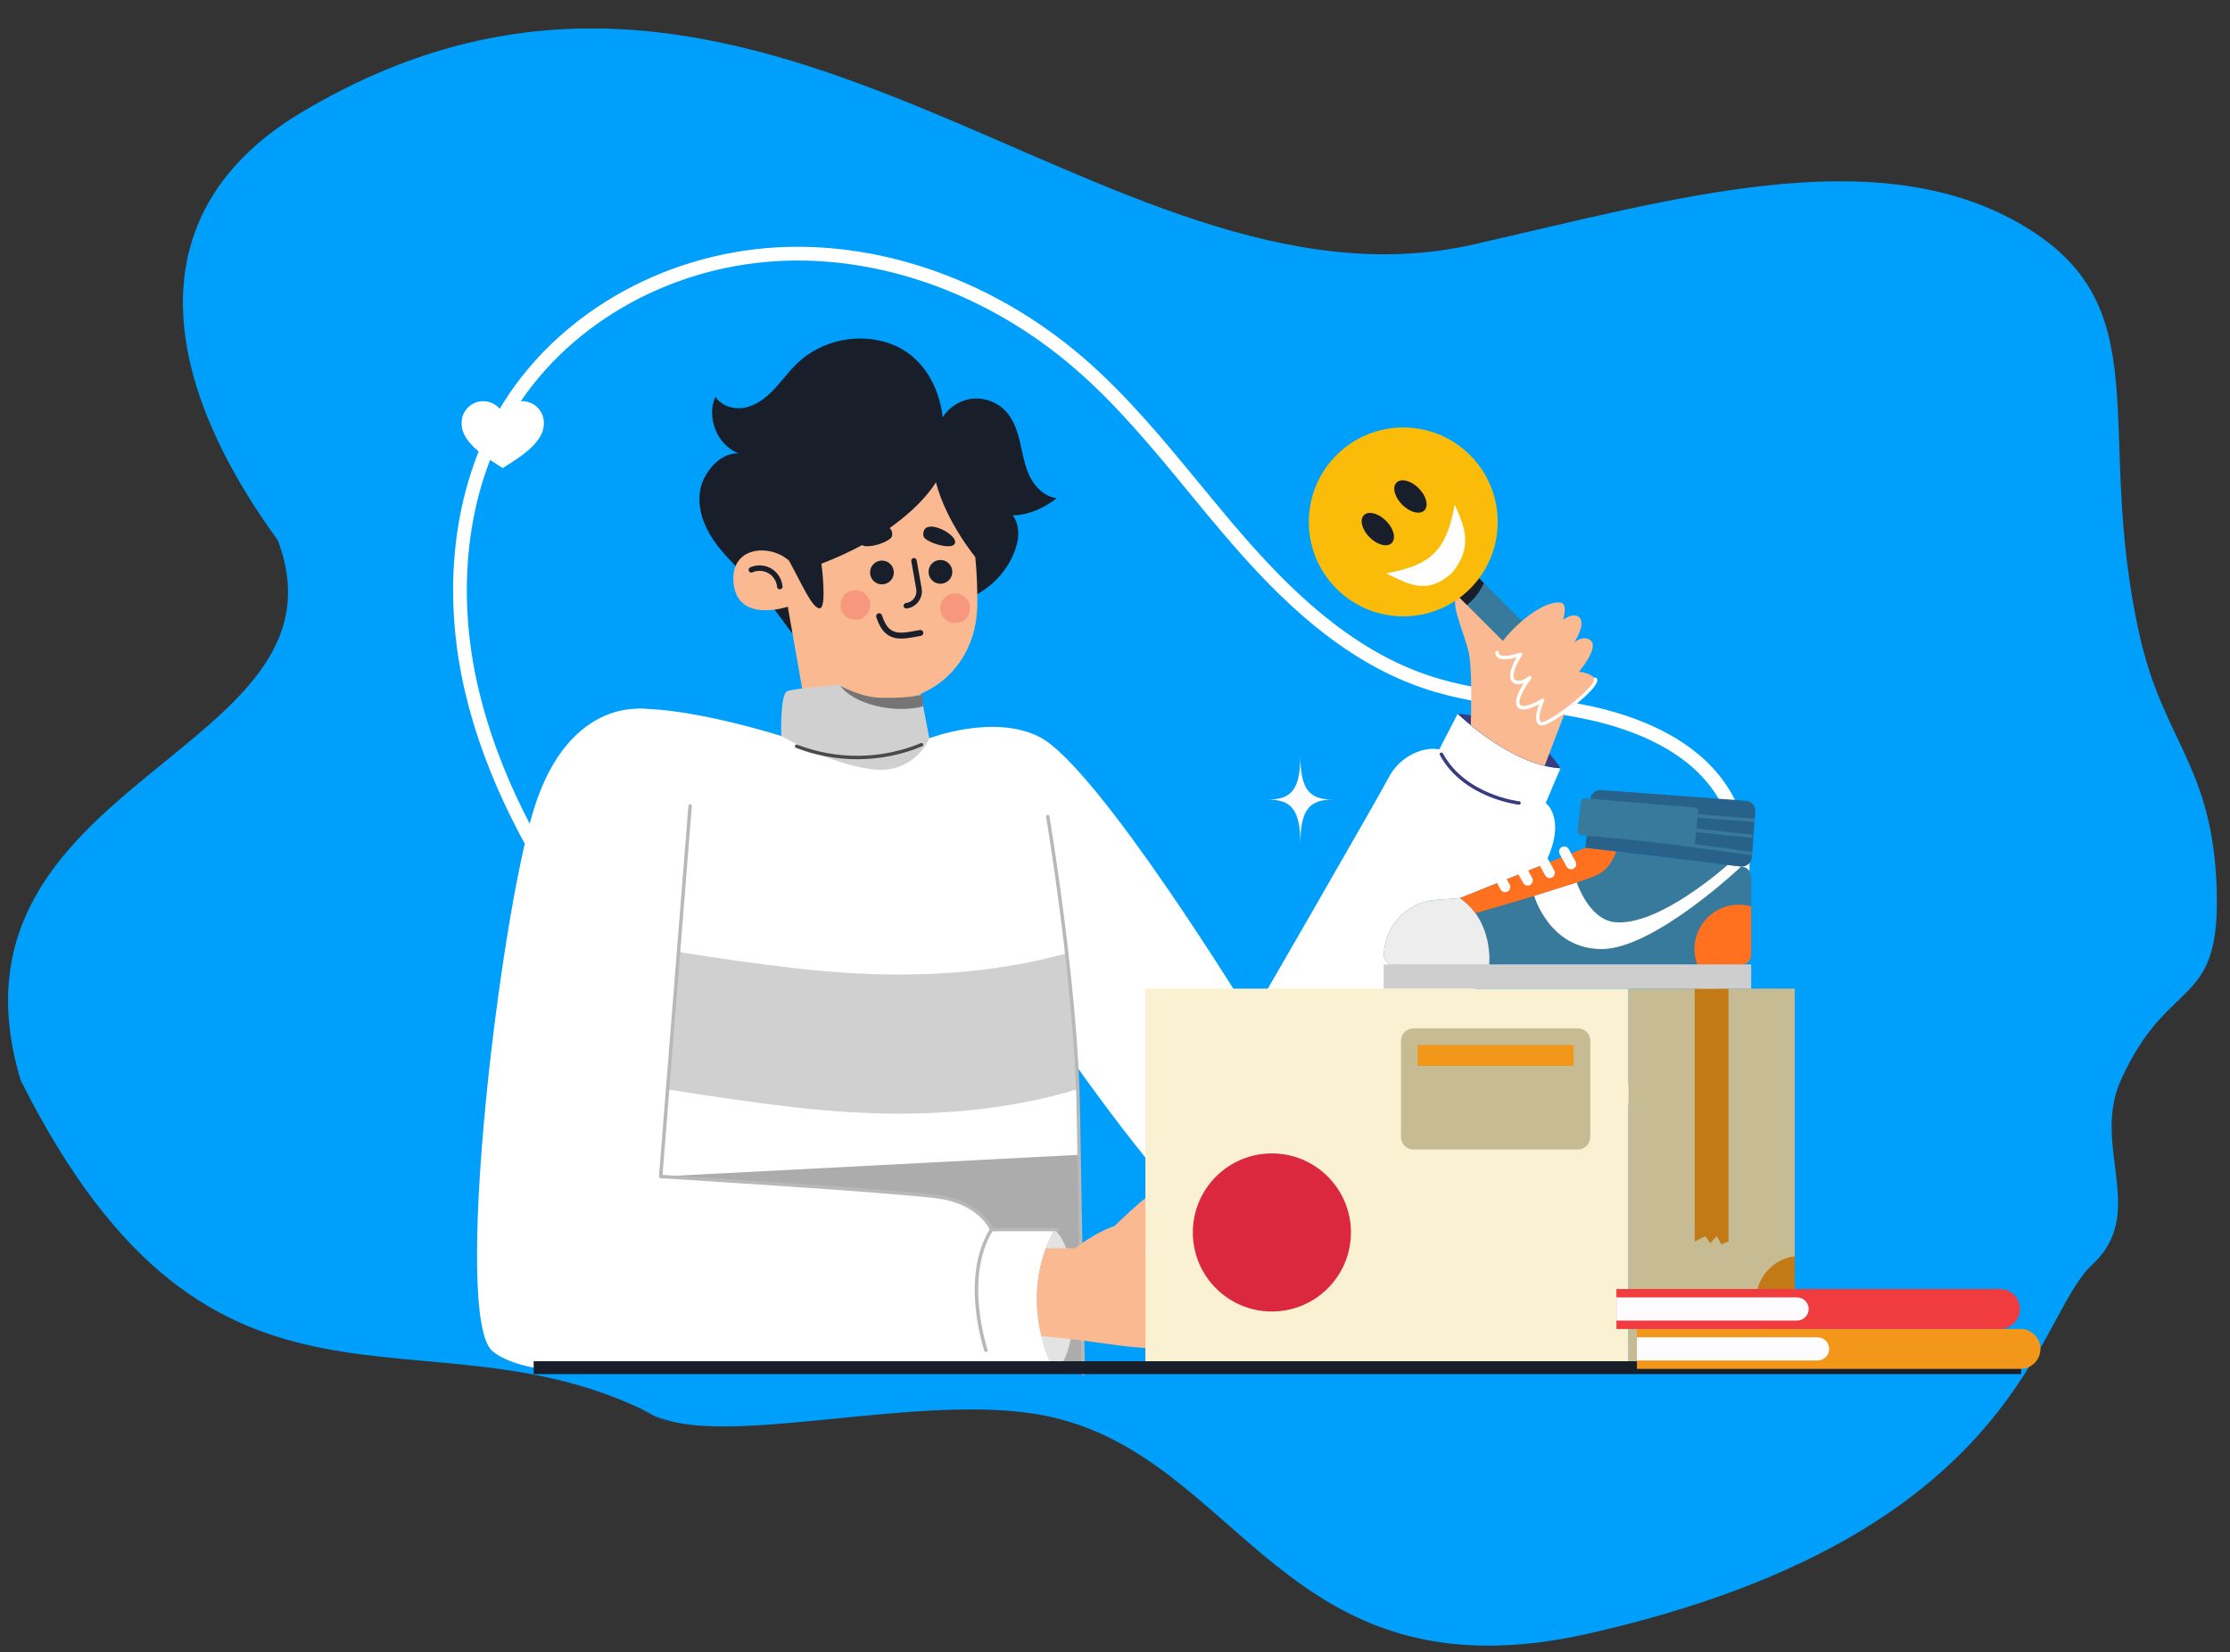 <svg width="301" height="223" viewBox="0 0 301 223" fill="none" xmlns="http://www.w3.org/2000/svg">
<rect x="0" y="0" width="301" height="223" fill="#333333" stroke="none"/>
<g clip-path="url(#clip0_812_566)">
<path fill-rule="evenodd" clip-rule="evenodd" d="M214.538 220.468C272.697 207.246 274.68 177.827 282.348 170.761C290.016 163.694 282.224 154.783 286.266 145.806C292.722 131.468 299.755 136.502 299.203 119.931C298.651 103.36 292.072 100.132 288.849 85.958C282.393 57.559 292.116 41.211 272.419 30.062C252.722 18.914 225.869 26.862 198.916 32.99C148.89 44.363 102.323 -21.831 40.578 15.241C19.3 28.017 20.531 49.587 37.496 72.928C48.412 101.783 -9.395 105.089 2.784 145.806C29.056 198.173 57.199 174.895 88.386 191.069C82.737 188.351 93.618 193.782 88.386 191.069C97.857 195.627 124.484 187.785 141 191.069C167.633 196.364 173.097 229.889 214.538 220.468Z" fill="#009ffc"/>
<path d="M116.7 160.969C126.335 166.581 136.839 169.963 147.075 170.749C153.433 171.234 159.39 170.346 165.697 169.404C166.906 169.223 168.122 169.042 169.346 168.869C170.502 168.707 171.65 168.552 172.791 168.398C179.905 167.44 186.625 166.536 193.386 163.945C208.686 158.083 221.398 147.358 229.179 133.748C237.083 119.924 233.887 111.204 232.146 108.096C228.367 101.354 220.302 98.392 214.202 97.095C211.464 96.513 208.622 96.11 205.873 95.721C201.277 95.07 196.525 94.396 192.024 92.862C180.929 89.078 172.476 80.51 166.352 73.469C164.332 71.146 162.343 68.729 160.42 66.391C155.671 60.62 150.762 54.652 145.052 49.721C133.491 39.737 118.875 34.459 104.958 35.241C89.862 36.089 76.052 44.173 68.918 56.338C63.007 66.417 61.445 79.849 64.633 93.19C67.219 104.011 72.61 114.861 81.598 127.333C92.618 142.626 104.1 153.629 116.7 160.969ZM150.774 172.743C149.509 172.743 148.232 172.699 146.933 172.599C136.419 171.792 125.641 168.325 115.766 162.572C102.937 155.098 91.268 143.927 80.092 128.417C70.958 115.743 65.472 104.686 62.828 93.621C59.53 79.819 61.166 65.887 67.317 55.399C74.762 42.705 89.145 34.271 104.854 33.388C119.251 32.581 134.344 38.02 146.264 48.316C152.095 53.351 157.055 59.381 161.853 65.212C163.768 67.54 165.749 69.947 167.752 72.251C173.724 79.117 181.947 87.465 192.623 91.105C196.959 92.583 201.623 93.244 206.134 93.883C208.913 94.277 211.788 94.684 214.588 95.28C221.064 96.657 229.647 99.841 233.765 107.189C237.771 114.34 236.687 124.355 230.791 134.669C222.797 148.651 209.748 159.663 194.049 165.678C187.087 168.346 180.263 169.264 173.039 170.238C171.901 170.391 170.757 170.545 169.605 170.707C168.386 170.879 167.175 171.06 165.971 171.239C160.826 172.008 155.908 172.743 150.774 172.743" fill="white"/>
<path d="M125.435 99.644C125.435 99.644 134.148 96.306 140.328 99.483C148.279 103.571 168.892 137.325 168.892 137.325C168.892 137.325 185.868 107.954 187.459 104.912C189.051 101.87 192.397 100.721 194.261 101.163L196.759 96.34C196.759 96.34 203.893 103.295 210.627 103.701L208.641 108.386C208.641 108.386 211.491 110.482 208.661 116.322C205.832 122.163 186.035 156.72 180.996 163.113C177.817 167.146 168.361 172.075 158.723 161.148C149.086 150.221 138.653 134.231 138.653 134.231" fill="white"/>
<path d="M205.033 108.618C205.025 108.618 205.016 108.618 205.008 108.617C204.934 108.61 197.533 107.763 194.346 101.91C194.285 101.798 194.327 101.657 194.439 101.596C194.551 101.535 194.693 101.576 194.754 101.689C197.822 107.324 204.985 108.148 205.057 108.156C205.184 108.17 205.277 108.284 205.263 108.411C205.251 108.53 205.15 108.618 205.033 108.618" fill="#373C80"/>
<path d="M141.425 110.213C141.425 110.213 145.284 133.081 145.549 149.704C145.814 166.326 146.224 185.369 146.224 185.369H86.841C86.841 185.369 78.684 95.657 86.219 95.657C93.924 95.657 105.452 99.345 105.452 99.345L125.435 99.644" fill="white"/>
<path d="M89.178 158.799L86.108 178.586C86.552 182.82 86.841 185.369 86.841 185.369H146.223C146.223 185.369 145.923 171.377 145.67 156.911L145.477 155.88L89.178 158.799" fill="#ACACAC"/>
<path d="M84.773 146.227C99.505 148.528 108.602 149.947 117.769 150.256C127.108 150.571 136.548 149.708 145.477 147.01C145.261 141.055 144.661 134.539 143.988 128.665C135.502 131.023 126.59 131.776 117.769 131.478C108.502 131.165 99.31 129.719 84.293 127.374C84.361 133.46 84.539 139.916 84.773 146.227Z" fill="#D0D0D0"/>
<path d="M146.224 185.601C146.098 185.601 145.994 185.501 145.992 185.374C145.987 185.184 145.58 166.14 145.317 149.708C145.056 133.293 141.235 110.48 141.196 110.251C141.175 110.125 141.26 110.005 141.386 109.984C141.511 109.961 141.632 110.048 141.654 110.174C141.692 110.403 145.519 133.25 145.781 149.7C146.044 166.132 146.451 185.174 146.456 185.365C146.458 185.493 146.357 185.598 146.229 185.601C146.227 185.601 146.225 185.601 146.224 185.601" fill="#B8B8B8"/>
<path d="M90.131 96.587C93.566 98.697 93.35 101.217 93.151 108.769L89.178 158.799C89.178 158.799 120.881 160.744 126.645 161.544C132.409 162.343 133.843 165.959 133.843 165.959H142.322C136.989 175.849 142.322 185.042 142.322 185.042C142.322 185.042 107.707 185.042 98.665 185.042C89.624 185.042 72.008 186.881 66.504 182.405C60.999 177.929 67.43 123.984 72.099 109.091C76.768 94.199 87.136 94.748 90.131 96.587Z" fill="white"/>
<path d="M144.524 180.738C144.401 181.338 144.255 181.892 144.087 182.396C143.639 183.758 143.039 184.733 142.322 185.041C142.322 185.041 141.689 183.954 141.078 182.117C140.899 181.584 140.725 180.99 140.568 180.34C139.823 177.292 139.476 173.045 141.179 168.484C141.358 167.996 141.566 167.503 141.795 167.01C141.958 166.657 142.131 166.31 142.322 165.956C142.642 166.248 142.927 166.601 143.179 167.01C143.454 167.447 143.7 167.94 143.908 168.484C145.225 171.863 145.303 177.052 144.524 180.738" fill="#E3E3E3"/>
<path d="M133.085 182.485C132.989 182.485 132.899 182.424 132.866 182.328C132.858 182.303 132.016 179.819 131.693 176.57C131.394 173.56 131.49 169.254 133.647 165.836C133.715 165.727 133.859 165.695 133.967 165.763C134.075 165.832 134.107 165.975 134.039 166.083C130.037 172.426 133.272 182.081 133.305 182.177C133.347 182.299 133.282 182.43 133.161 182.472C133.136 182.481 133.11 182.485 133.085 182.485Z" fill="#B8B8B8"/>
<path d="M142.718 166.191H133.843C133.748 166.191 133.663 166.133 133.628 166.046C133.613 166.011 132.161 162.543 126.613 161.774C120.924 160.985 89.481 159.05 89.164 159.031C89.102 159.027 89.043 158.998 89.003 158.951C88.962 158.904 88.941 158.842 88.947 158.78L92.92 108.751C92.931 108.623 93.04 108.529 93.17 108.538C93.298 108.548 93.393 108.66 93.383 108.788L89.428 158.582C92.347 158.762 121.232 160.559 126.677 161.314C131.916 162.041 133.651 165.019 133.993 165.727H142.718C142.846 165.727 142.95 165.831 142.95 165.959C142.95 166.088 142.846 166.191 142.718 166.191" fill="#B8B8B8"/>
<path d="M210.626 103.699C209.915 103.654 209.203 103.542 208.491 103.368C204.507 102.404 200.669 99.642 198.518 97.888C197.414 96.98 196.758 96.341 196.758 96.341C196.758 96.341 197.453 96.375 198.556 96.56C201.112 96.997 205.857 98.246 209.113 101.737C209.668 102.326 210.178 102.976 210.626 103.699" fill="#373C80"/>
<path d="M212.324 93.344L209.113 101.737L208.491 103.368C204.507 102.404 200.669 99.642 198.518 97.888C198.534 97.54 198.546 97.081 198.556 96.56C198.608 93.943 198.629 89.606 198.221 87.937C197.626 85.471 195.845 81.61 196.567 80.641C197.296 79.677 201.918 83.594 202.972 86.446L212.324 93.344" fill="#FAB990"/>
<path d="M207.09 85.502L204.466 88.126L189.759 73.42L192.383 70.796L207.09 85.502Z" fill="#377A9C"/>
<path d="M198.347 81.373C199.248 80.567 199.841 79.672 200.294 78.706L192.383 70.796L189.759 73.42L198.004 81.665C198.127 81.562 198.245 81.465 198.347 81.373" fill="#181F2A"/>
<path d="M180.395 79.461C185.374 84.44 193.446 84.44 198.424 79.461C203.403 74.483 203.403 66.411 198.424 61.432C193.446 56.453 185.374 56.453 180.395 61.432C175.416 66.411 175.416 74.483 180.395 79.461Z" fill="#FABC09"/>
<path d="M187.088 70.302C188.126 71.338 188.468 72.677 187.853 73.292C187.238 73.907 185.899 73.564 184.863 72.527C183.826 71.49 183.484 70.152 184.098 69.537C184.713 68.923 186.052 69.265 187.088 70.302" fill="#181F2A"/>
<path d="M189.265 68.125C190.302 69.162 191.641 69.504 192.255 68.89C192.87 68.275 192.528 66.936 191.491 65.899C190.454 64.862 189.115 64.52 188.5 65.135C187.886 65.749 188.228 67.088 189.265 68.125Z" fill="#181F2A"/>
<path d="M196.351 68.121C195.249 74.343 193.148 76.296 187.085 77.388C189.665 78.554 192.431 80.557 195.911 77.388C199.043 73.771 197.517 70.702 196.351 68.121Z" fill="white"/>
<path d="M210.627 81.336C207.518 80.976 202.024 86.699 202.06 88.079C202.097 89.46 205.237 88.313 205.237 88.313C205.237 88.313 203.461 91.021 204.273 91.841C205.085 92.661 206.496 91.453 206.496 91.453C206.496 91.453 204.332 94.299 204.981 95.244C205.629 96.188 208.222 94.516 208.222 94.516C208.222 94.516 206.985 97.134 207.911 97.667C208.838 98.2 215.901 92.619 215.337 91.692C214.773 90.764 213.133 90.678 213.133 90.678C213.133 90.678 215.727 87.547 214.808 86.557C213.89 85.566 212.495 86.685 212.495 86.685C212.495 86.685 214.009 84.408 213.269 83.443C212.529 82.478 210.976 83.661 210.976 83.661C210.976 83.661 211.696 81.459 210.627 81.336" fill="#FAB990"/>
<path d="M208.046 97.925C207.947 97.925 207.863 97.907 207.796 97.868C207.009 97.415 207.411 95.944 207.74 95.067C206.868 95.536 205.346 96.186 204.789 95.375C204.293 94.652 205.056 93.189 205.686 92.208C205.184 92.408 204.578 92.478 204.108 92.004C203.406 91.296 204.213 89.608 204.717 88.723C203.981 88.932 202.78 89.178 202.19 88.777C201.962 88.621 201.836 88.382 201.828 88.086C201.825 87.958 201.926 87.851 202.054 87.847C202.056 87.847 202.059 87.847 202.06 87.847C202.186 87.847 202.289 87.948 202.292 88.073C202.297 88.222 202.345 88.321 202.451 88.393C202.932 88.72 204.366 88.384 205.157 88.095C205.252 88.061 205.356 88.091 205.419 88.169C205.481 88.247 205.486 88.357 205.431 88.44C204.784 89.427 203.943 91.178 204.438 91.678C205.09 92.338 206.333 91.288 206.345 91.277C206.436 91.2 206.57 91.204 206.655 91.284C206.742 91.366 206.752 91.499 206.681 91.594C205.883 92.643 204.769 94.525 205.172 95.112C205.564 95.684 207.311 94.826 208.097 94.321C208.184 94.265 208.298 94.273 208.375 94.341C208.453 94.409 208.477 94.521 208.432 94.615C208.059 95.406 207.468 97.144 208.027 97.466C208.352 97.606 210.44 96.443 212.858 94.368C214.825 92.68 215.17 91.935 215.136 91.807C215.07 91.697 215.105 91.557 215.215 91.49C215.325 91.424 215.469 91.462 215.535 91.571C215.682 91.814 215.697 92.25 214.49 93.486C213.112 94.897 209.327 97.925 208.046 97.925" fill="white"/>
<path d="M164.819 172.132C164.819 172.132 166.876 174.07 162.606 175.79C162.606 175.79 164.097 177.774 160.594 178.99C160.594 178.99 162.101 182.015 156.538 182.015C152.873 182.015 148.923 181.254 144.524 180.738C143.824 180.654 143.112 180.582 142.389 180.514C141.639 180.441 141.022 180.385 140.568 180.34C139.823 177.292 139.476 173.045 141.179 168.484H145.09C145.09 168.484 147.942 166.27 150.447 165.48C150.447 165.48 156.812 159.132 156.812 160.913C156.812 162.83 154.605 168.461 154.605 168.461C154.605 168.461 162.443 168.461 165.436 168.461C168.428 168.461 167.56 170.663 164.819 172.132" fill="#FAB990"/>
<path d="M128.65 81.344C132.715 80.648 136.231 77.413 137.263 73.42C137.592 72.147 137.502 70.61 136.704 69.564C138.87 69.523 140.944 68.57 142.646 67.231C141.069 67.07 139.777 65.833 139.057 64.421C138.337 63.009 138.075 61.417 137.72 59.872C137.365 58.327 136.88 56.749 135.82 55.571C134.709 54.335 133.002 53.662 131.347 53.806C129.692 53.95 128.127 54.908 127.247 56.318C126.713 51.87 124.35 47.893 120.136 46.375C115.922 44.856 110.891 45.913 107.644 48.997C106.518 50.066 105.607 51.34 104.547 52.475C103.486 53.609 102.216 54.631 100.704 54.985C99.192 55.339 97.407 54.87 96.578 53.557C95.914 54.941 96.014 56.535 96.557 57.971C97.099 59.407 98.249 60.602 99.662 61.201C97.25 61.079 95.019 63.66 94.538 66.027C94.058 68.394 94.929 70.862 96.281 72.863C97.632 74.865 99.439 76.507 101.105 78.254C102.711 79.937 104.198 81.733 105.552 83.624C106.674 85.189 107.841 86.927 109.672 87.527C110.849 87.912 112.129 87.758 113.349 87.542C119.16 86.512 122.833 82.34 128.65 81.344" fill="#181F2A"/>
<path d="M109.006 97.087L106.333 81.887C106.333 81.887 99.542 84.216 99.012 78.668C98.54 73.725 103.919 73.353 106.502 75.677C106.502 75.677 101.866 58.414 116.804 57.054C131.741 55.694 131.869 76.152 131.922 81.103C132.016 89.822 125.755 94.002 121.231 94.432L121.154 97.662C121.154 97.662 121.509 102.341 117.113 102.514C111.253 102.744 109.006 97.087 109.006 97.087" fill="#FAB990"/>
<path d="M122.28 82.131C122.311 82.135 122.342 82.135 122.373 82.131C123.019 82.052 123.586 81.719 123.973 81.197C124.36 80.675 124.509 80.034 124.397 79.395L123.732 75.623C123.697 75.423 123.504 75.288 123.305 75.324C123.104 75.359 122.971 75.55 123.006 75.75L123.672 79.522C123.748 79.961 123.645 80.401 123.38 80.759C123.115 81.117 122.726 81.345 122.283 81.399C122.08 81.424 121.937 81.609 121.962 81.81C121.983 81.98 122.118 82.109 122.28 82.131" fill="#181F2A"/>
<path d="M128.759 73.526C129.939 72.403 124.372 69.417 124.63 72.301C124.703 73.119 128.064 74.187 128.759 73.526Z" fill="#181F2A"/>
<path d="M116.29 73.526C115.109 72.403 120.677 69.417 120.418 72.301C120.345 73.119 116.985 74.187 116.29 73.526Z" fill="#181F2A"/>
<path d="M117.454 77.043C117.328 77.92 117.938 78.734 118.816 78.859C119.693 78.984 120.506 78.374 120.631 77.497C120.757 76.619 120.147 75.806 119.269 75.681C118.392 75.556 117.579 76.166 117.454 77.043" fill="#181F2A"/>
<path d="M125.349 76.961C125.224 77.838 125.833 78.651 126.711 78.776C127.589 78.902 128.402 78.292 128.527 77.414C128.652 76.536 128.042 75.724 127.165 75.598C126.287 75.473 125.474 76.083 125.349 76.961Z" fill="#181F2A"/>
<path d="M105.206 79.545C105.231 79.549 105.257 79.549 105.285 79.547C105.488 79.53 105.638 79.351 105.621 79.148C105.538 78.163 104.956 77.24 104.103 76.738C103.249 76.236 102.16 76.177 101.258 76.583C101.073 76.667 100.99 76.886 101.073 77.071C101.158 77.256 101.376 77.337 101.561 77.255C102.249 76.944 103.079 76.99 103.73 77.372C104.38 77.755 104.823 78.459 104.887 79.211C104.902 79.386 105.037 79.523 105.206 79.545Z" fill="#181F2A"/>
<path d="M131.73 75.297C131.73 75.297 127.755 70.539 126.324 65.092C126.324 65.092 122.808 71.512 110.876 76.084C110.876 76.084 111.656 82.083 110.643 82.108C109.63 82.133 108.227 78.808 106.502 75.678C104.778 72.546 102.338 69.744 102.338 69.744L109.739 56.985L114.398 55.334L120.038 55.023L125.074 57.144L129.081 59.705L132.273 65.649L133.122 70.474L131.73 75.297" fill="#181F2A"/>
<path d="M117.094 82.821C116.255 83.988 114.536 83.945 113.756 82.737C113.323 82.066 113.346 81.158 113.812 80.51C114.65 79.341 116.37 79.384 117.15 80.593C117.583 81.265 117.56 82.172 117.094 82.821Z" fill="#F7977D"/>
<path d="M130.564 83.263C129.725 84.431 128.007 84.389 127.227 83.18C126.794 82.509 126.816 81.602 127.282 80.953C128.121 79.784 129.841 79.827 130.62 81.036C131.053 81.708 131.03 82.615 130.564 83.263Z" fill="#F7977D"/>
<path d="M125.434 99.644L124.29 93.635C124.29 93.635 122.887 94.554 118.463 94.475C115.818 94.427 113.512 92.418 113.512 92.418C113.512 92.418 107.316 92.905 106.286 93.274C105.254 93.642 105.452 99.345 105.452 99.345C105.452 99.345 111.923 103.137 117.73 103.835C123.537 104.535 125.434 99.644 125.434 99.644" fill="#D0D0D0"/>
<path d="M124.538 93.717L124.576 95.351C120.499 96.392 115.084 94.945 113.44 92.562C113.44 92.562 116.174 94.136 118.897 94.181C123.453 94.256 124.538 93.717 124.538 93.717Z" fill="#757575"/>
<path d="M115.694 102.478C112.882 102.478 110.07 101.966 107.438 100.939C107.318 100.892 107.259 100.758 107.306 100.639C107.353 100.519 107.487 100.46 107.606 100.507C112.936 102.585 119.018 102.511 124.295 100.304C124.413 100.255 124.549 100.311 124.598 100.429C124.648 100.547 124.592 100.683 124.474 100.732C121.694 101.895 118.694 102.478 115.694 102.478" fill="#4A4A4A"/>
<path d="M219.803 133.444H154.605V185.041H219.803V133.444Z" fill="#FAF1D2"/>
<path d="M219.803 133.444H242.252V185.041H219.803V133.444Z" fill="#C7BB93"/>
<path d="M233.31 167.579V133.444H228.745V167.579L230.193 166.862L230.852 167.794L231.72 166.832L232.318 167.939L233.31 167.579" fill="#C27A17"/>
<path d="M190.79 155.157H212.97C213.899 155.157 214.651 154.404 214.651 153.476V140.483C214.651 139.555 213.899 138.802 212.97 138.802H190.79C189.862 138.802 189.109 139.555 189.109 140.483V153.476C189.109 154.404 189.862 155.157 190.79 155.157Z" fill="#C7BB93"/>
<path d="M212.41 143.873V141.043H191.351V143.873H212.41Z" fill="#F3971A"/>
<path d="M182.345 166.353C182.345 172.245 177.568 177.022 171.676 177.022C165.783 177.022 161.007 172.245 161.007 166.353C161.007 160.46 165.783 155.684 171.676 155.684C177.568 155.684 182.345 160.46 182.345 166.353Z" fill="#DB283E"/>
<path d="M242.252 169.57C239.311 169.948 237.036 172.455 237.036 175.499C237.036 178.543 239.311 181.051 242.252 181.428V169.57Z" fill="#C27A17"/>
<path d="M235.015 130.228C235.764 130.228 236.37 129.62 236.37 128.872V118.322C236.37 117.573 235.764 116.967 235.015 116.967L213.996 114.42L197.07 121.218L193.803 121.464C189.918 121.757 186.889 124.946 186.796 128.84C186.778 129.601 187.39 130.228 188.151 130.228H188.3H235.015" fill="#377A9C"/>
<path d="M197.07 121.218L193.803 121.464C189.918 121.756 186.889 124.946 186.796 128.84C186.778 129.601 187.39 130.228 188.151 130.228H201.01C201.01 130.228 201.638 124.385 197.07 121.218" fill="#EDEDED"/>
<path d="M213.996 114.42L197.07 121.218C197.936 121.819 198.614 122.516 199.147 123.251C202.998 122.158 213.443 119.15 215.659 118.057C216.99 117.4 217.743 116.093 218.166 114.925L213.996 114.42" fill="#FF711E"/>
<path d="M207.087 120.935C207.087 120.935 209.129 128.101 216.195 128.101C223.26 128.101 235.015 116.967 235.015 116.967L233.191 116.745C233.191 116.745 223.876 125.138 217.91 124.465C214.44 124.073 212.837 119.125 212.837 119.125L207.087 120.935" fill="white"/>
<path d="M234.696 122.117C231.391 122.117 228.712 124.797 228.712 128.101C228.712 128.851 228.856 129.566 229.108 130.228H235.015C235.764 130.228 236.37 129.62 236.37 128.872V122.359C235.839 122.204 235.278 122.117 234.696 122.117Z" fill="#FF711E"/>
<path d="M213.996 114.42L214.661 107.852C214.735 107.122 215.377 106.583 216.11 106.637L235.672 108.084C236.42 108.139 236.98 108.79 236.924 109.537L236.464 115.712C236.411 116.419 235.822 116.967 235.112 116.967H235.015L213.996 114.42" fill="#28628B"/>
<path d="M236.817 110.963L214.529 109.207L214.565 108.745L236.853 110.501L236.817 110.963Z" fill="#377A9C"/>
<path d="M236.514 113.105L214.415 110.812L214.463 110.351L236.562 112.643L236.514 113.105Z" fill="#377A9C"/>
<path d="M236.471 115.435L214.187 112.463L214.248 112.002L236.533 114.975L236.471 115.435" fill="#377A9C"/>
<path d="M212.06 117.336C211.813 117.336 211.575 117.205 211.448 116.973L210.524 115.278C210.34 114.94 210.465 114.517 210.802 114.334C211.139 114.151 211.562 114.274 211.747 114.612L212.671 116.307C212.855 116.645 212.73 117.067 212.392 117.252C212.287 117.309 212.173 117.336 212.06 117.336" fill="white"/>
<path d="M209.177 118.523C208.931 118.523 208.692 118.391 208.565 118.16L207.641 116.465C207.458 116.127 207.582 115.704 207.92 115.52C208.256 115.337 208.68 115.461 208.864 115.798L209.788 117.494C209.972 117.831 209.847 118.254 209.51 118.438C209.404 118.496 209.29 118.523 209.177 118.523" fill="white"/>
<path d="M206.198 119.531C205.951 119.531 205.712 119.401 205.586 119.169L204.758 117.651C204.575 117.314 204.699 116.891 205.037 116.707C205.373 116.524 205.797 116.647 205.981 116.985L206.808 118.502C206.992 118.84 206.868 119.262 206.53 119.447C206.424 119.504 206.31 119.531 206.198 119.531" fill="white"/>
<path d="M203.155 120.425C202.909 120.425 202.67 120.294 202.543 120.062L201.876 118.838C201.692 118.5 201.817 118.077 202.154 117.894C202.491 117.711 202.914 117.834 203.098 118.172L203.766 119.396C203.95 119.733 203.825 120.156 203.488 120.34C203.382 120.398 203.268 120.425 203.155 120.425" fill="white"/>
<path d="M213.974 107.761L228.719 108.989C229.032 109.015 229.262 109.294 229.229 109.606L228.803 113.64C228.77 113.946 228.498 114.168 228.192 114.139L213.448 112.726C213.137 112.697 212.91 112.418 212.944 112.107L213.37 108.257C213.403 107.956 213.671 107.735 213.974 107.761" fill="#377A9C"/>
<path d="M236.37 133.444H186.763V130.174H236.37V133.444Z" fill="#CECECE"/>
<path d="M175.519 101.905C175.519 106.69 176.811 107.926 179.949 107.926C176.811 107.926 175.519 109.163 175.519 113.948C175.519 109.163 174.226 107.926 171.089 107.926C174.226 107.926 175.519 106.69 175.519 101.905Z" fill="#FCFCFE"/>
<path d="M272.814 185.472H72.031V183.732H272.814V185.472Z" fill="#181F2A"/>
<path d="M69.446 62.155L67.859 63.182L66.272 62.156C62.305 59.591 62.305 57.759 62.305 57.07C62.305 55.456 63.612 54.148 65.228 54.148C66.384 54.148 67.383 54.82 67.859 55.794C68.333 54.82 69.332 54.148 70.488 54.148C72.103 54.148 73.411 55.456 73.411 57.07C73.411 57.759 73.411 59.59 69.446 62.155Z" fill="white"/>
<path d="M272.722 184.766H220.947V179.377H272.722C274.21 179.377 275.416 180.584 275.416 182.072C275.416 183.56 274.21 184.766 272.722 184.766Z" fill="#F3971A"/>
<path d="M245.327 183.637H220.947V180.507H245.327C246.192 180.507 246.892 181.208 246.892 182.072C246.892 182.936 246.192 183.637 245.327 183.637Z" fill="#FCFCFE"/>
<path d="M269.957 179.377H218.181V173.988H269.957C271.445 173.988 272.651 175.195 272.651 176.683C272.651 178.171 271.445 179.377 269.957 179.377" fill="#F03B3F"/>
<path d="M242.562 178.248H218.181V175.119H242.562C243.426 175.119 244.127 175.819 244.127 176.683C244.127 177.547 243.426 178.248 242.562 178.248" fill="#FCFCFE"/>
<path fill-rule="evenodd" clip-rule="evenodd" d="M118.54 82.785C118.75 82.719 118.975 82.835 119.042 83.046C119.292 83.838 119.586 84.364 119.903 84.711C120.215 85.051 120.563 85.235 120.957 85.324C121.362 85.415 121.827 85.408 122.37 85.342C122.792 85.29 123.238 85.207 123.722 85.116C123.863 85.089 124.008 85.062 124.156 85.035C124.373 84.995 124.581 85.139 124.621 85.356C124.661 85.574 124.517 85.782 124.3 85.822C124.161 85.847 124.023 85.873 123.886 85.899C123.397 85.991 122.917 86.081 122.466 86.136C121.886 86.207 121.316 86.225 120.782 86.104C120.237 85.982 119.741 85.719 119.313 85.251C118.891 84.79 118.55 84.147 118.279 83.287C118.212 83.076 118.329 82.852 118.54 82.785Z" fill="#181F2A"/>
</g>
<defs>
<clipPath id="clip0_812_566">
<rect width="301" height="223" fill="white"/>
</clipPath>
</defs>
</svg>
